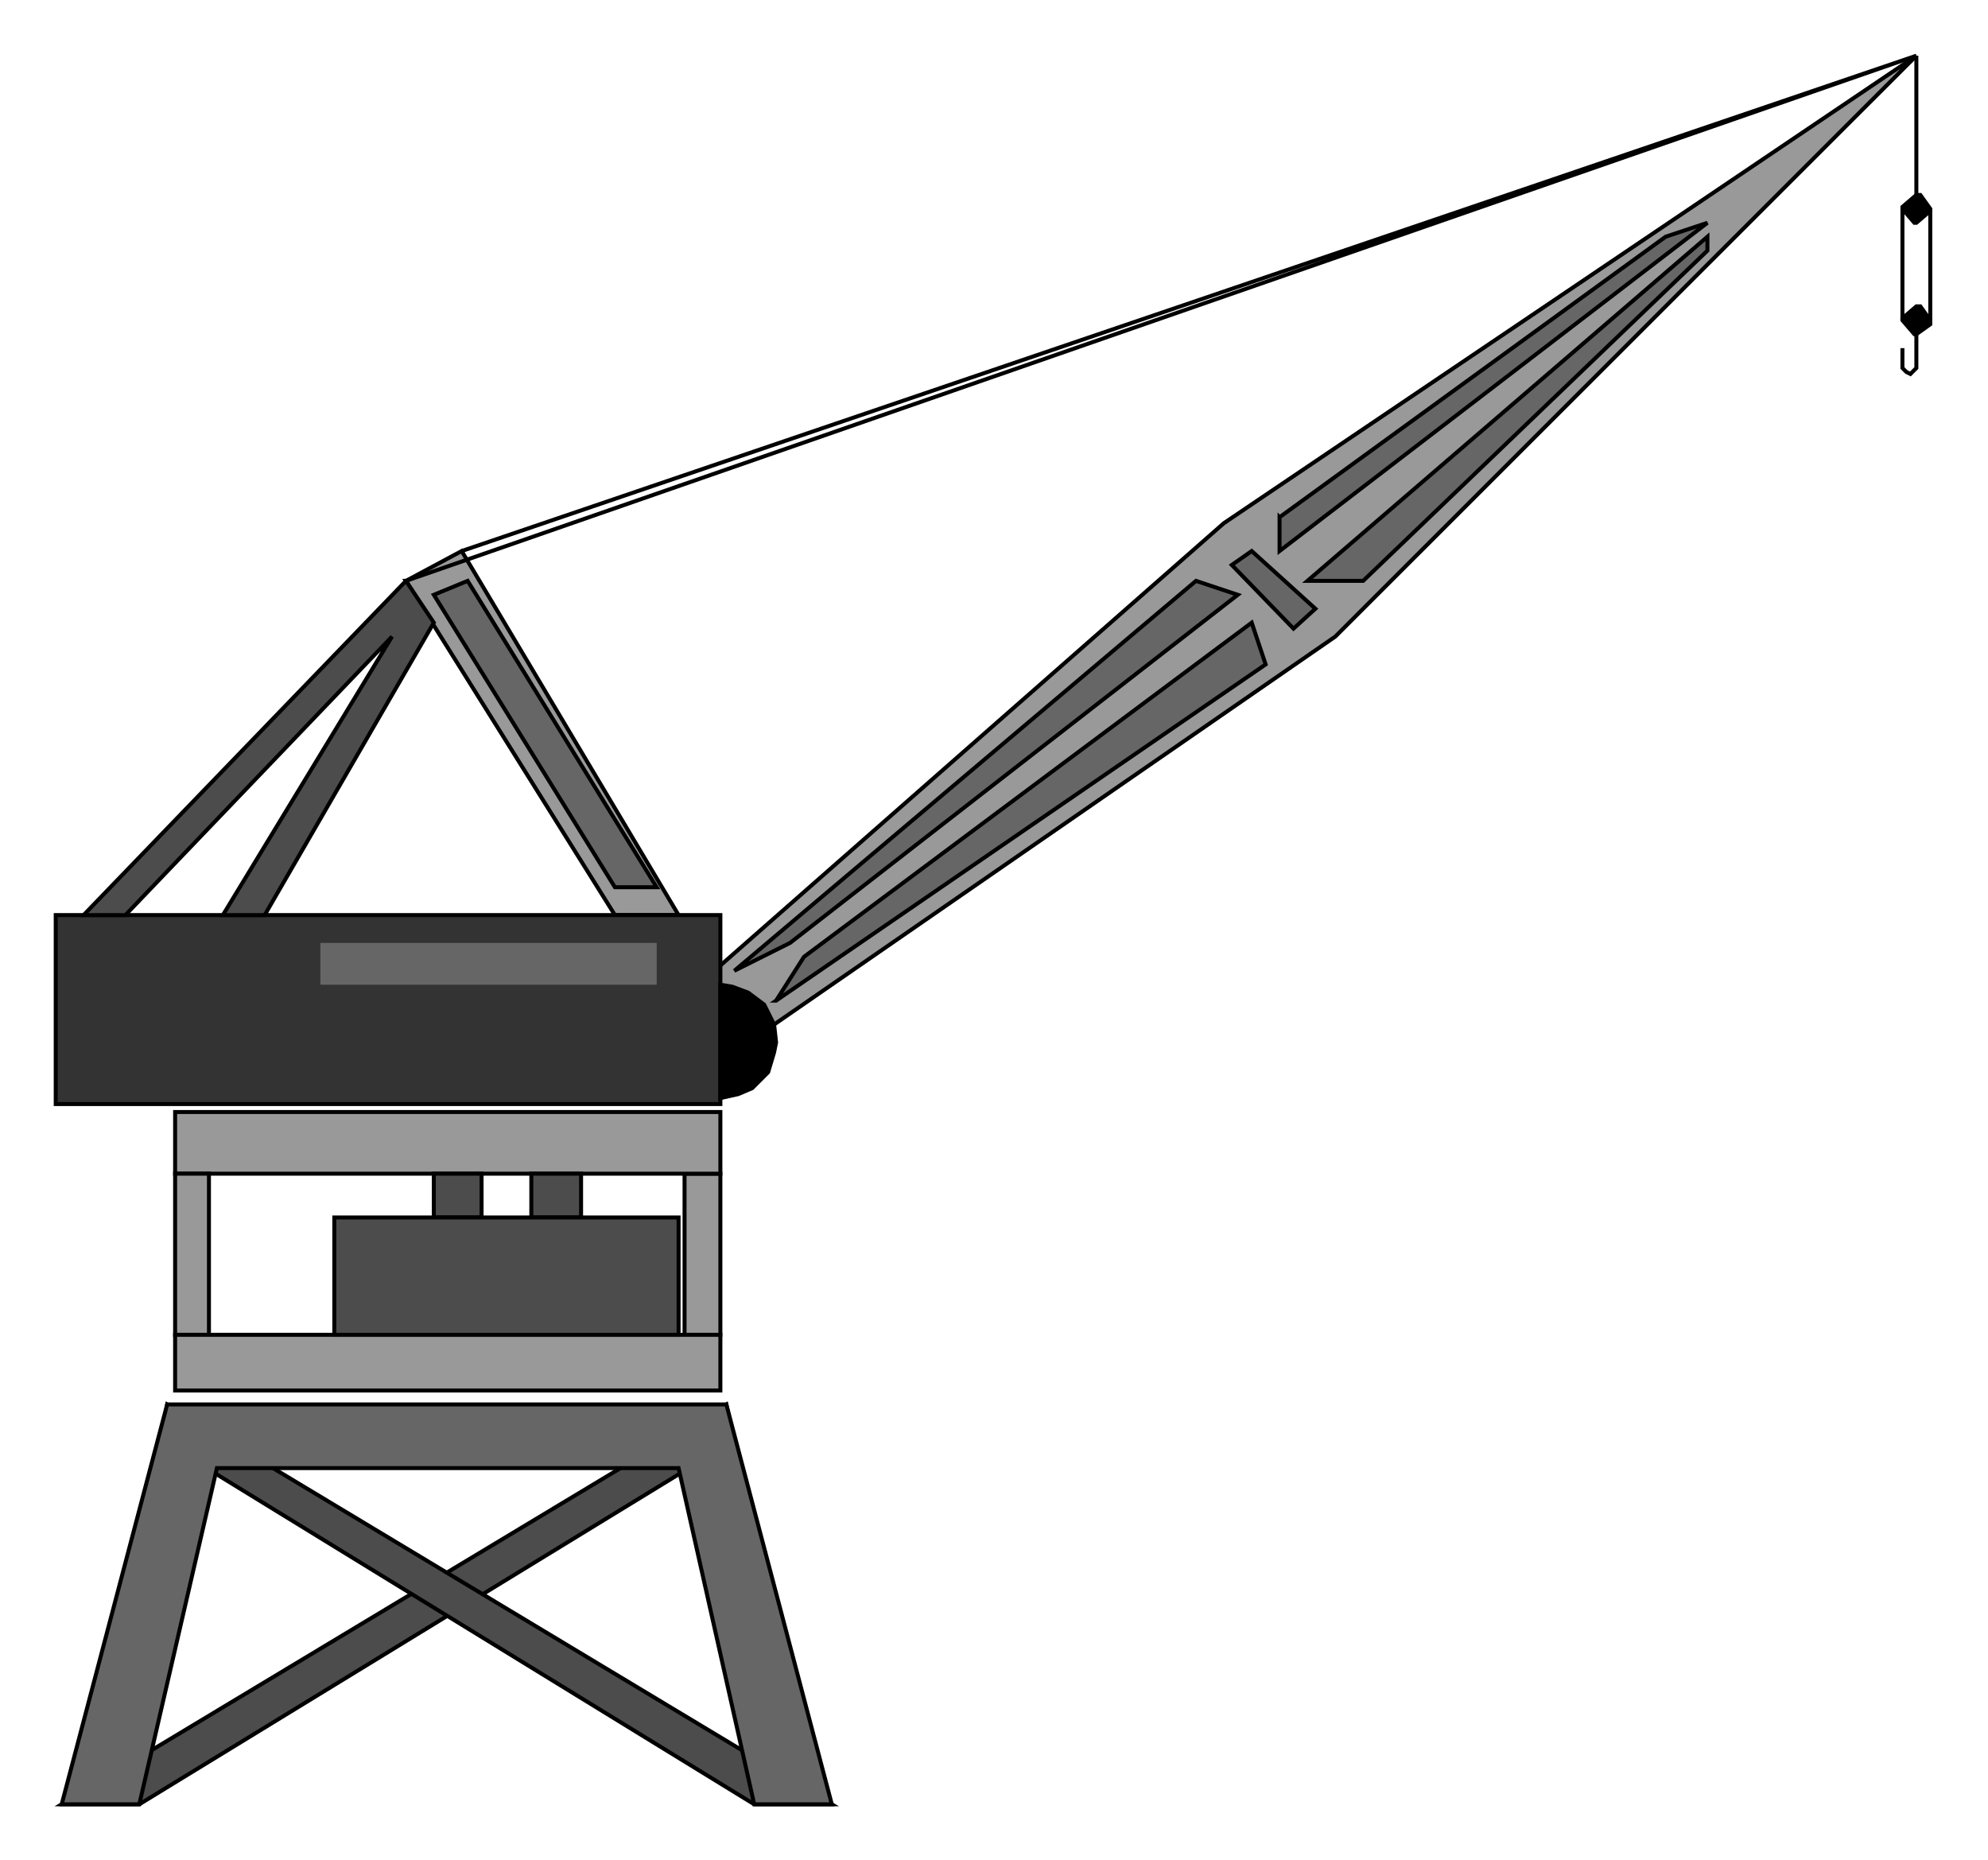  

<svg xmlns:agg="http://www.example.com" xmlns="http://www.w3.org/2000/svg" preserveAspectRatio="none" width="1.149in" height="1.075in" viewBox="0 0 999 935">

<path style="fill:#999;stroke:#000;stroke-width:2" d="M341,460 l-109,-183 -28,15 105,168 32,0z" />
<path style="fill:#999;stroke:#000;stroke-width:2" d="M376,524 l295,-204 292,-292 -348,235 -264,232 25,29z" />
<path style="fill:#666;stroke:#000;stroke-width:2" d="M330,446 l-95,-154 -17,7 91,147 21,0z" />
<path style="fill:#666;stroke:#000;stroke-width:2" d="M629,277 l-10,7 31,32 11,-10 -32,-29z" />
<path style="fill:#666;stroke:#000;stroke-width:2" d="M643,260 l0,17 215,-165 -21,7 -194,141z" />
<path style="fill:#666;stroke:#000;stroke-width:2" d="M657,292 l28,0 173,-166 0,-7 -201,173z" />
<path style="fill:#666;stroke:#000;stroke-width:2" d="M397,474 l225,-175 -21,-7 -232,196 28,-14z" />
<path style="fill:#666;stroke:#000;stroke-width:2" d="M390,503 l246,-169 -7,-21 -225,168 -14,22z" />
<path style="fill:#4c4c4c;stroke:#000;stroke-width:2" d="M70,907 l299,-183 -4,-18 -334,201 39,0z" />
<path style="fill:#4c4c4c;stroke:#000;stroke-width:2" d="M379,907 l-298,-183 3,-18 334,201 -39,0z" />
<path style="fill:#333;stroke:#000;stroke-width:2" d="M362,460 l-334,0 0,95 334,0 0,-95z" />
<path style="fill:#999;stroke:#000;stroke-width:2" d="M362,590 l-18,0 0,81 18,0 0,-81z" />
<path style="fill:#999;stroke:#000;stroke-width:2" d="M362,559 l-274,0 0,31 274,0 0,-31z" />
<path style="fill:#999;stroke:#000;stroke-width:2" d="M105,590 l-17,0 0,81 17,0 0,-81z" />
<path style="fill:#999;stroke:#000;stroke-width:2" d="M362,671 l-274,0 0,28 274,0 0,-28z" />
<path style="fill:#666;stroke:#000;stroke-width:2" d="M418,907 l-53,-201 -281,0 -53,201 39,0 39,-169 232,0 38,169 39,0z" />
<path style="fill:#4c4c4c;stroke:#000;stroke-width:2" d="M292,590 l-25,0 0,22 25,0 0,-22z" />
<path style="fill:#4c4c4c;stroke:#000;stroke-width:2" d="M242,590 l-24,0 0,22 24,0 0,-22z" />
<path style="fill:#4c4c4c;stroke:#000;stroke-width:2" d="M341,612 l-173,0 0,59 173,0 0,-59z" />
<path style="fill:#000;stroke:#000;stroke-width:2" d="M362,524 l0,28 9,-2 7,-3 8,-8 3,-10 1,-5 -1,-9 -5,-10 -8,-6 -8,-3 -6,-1 0,29z" />
<path style="fill:none;stroke:#000;stroke-width:2" d="M232,277 l731,-249 -759,264" />
<path style="fill:none;stroke:#000;stroke-width:2" d="M963,28 l0,70" />
<path style="fill:none;stroke:#000;stroke-width:2" d="M970,161 l0,-56" />
<path style="fill:none;stroke:#000;stroke-width:2" d="M956,105 l0,56" />
<path style="fill:none;stroke:#000;stroke-width:2" d="M963,168 l0,2 0,1 0,2 0,1 0,2 0,2 0,2 0,2 0,3 -1,1 -1,1 -1,1 -2,-1 -1,-1 -1,-1 0,-3 0,-1 0,-1 0,-1 0,-1 0,-1 0,-1 0,0 0,-1" />
<path style="fill:#666" d="M330,474 l-169,0 0,21 169,0 0,-21z" />
<path style="fill:#4c4c4c;stroke:#000;stroke-width:2" d="M204,292 l-162,168 21,0 134,-140 -85,140 21,0 85,-147 -14,-21z" />
<path style="fill:#000;stroke:#000;stroke-width:2" d="M963,98 l-7,6 0,1 6,7 1,0 7,-6 0,-1 -5,-7 -2,0z" />
<path style="fill:#000;stroke:#000;stroke-width:2" d="M963,154 l-7,6 0,1 6,7 1,0 7,-5 0,-2 -5,-7 -2,0z" />

</svg>
